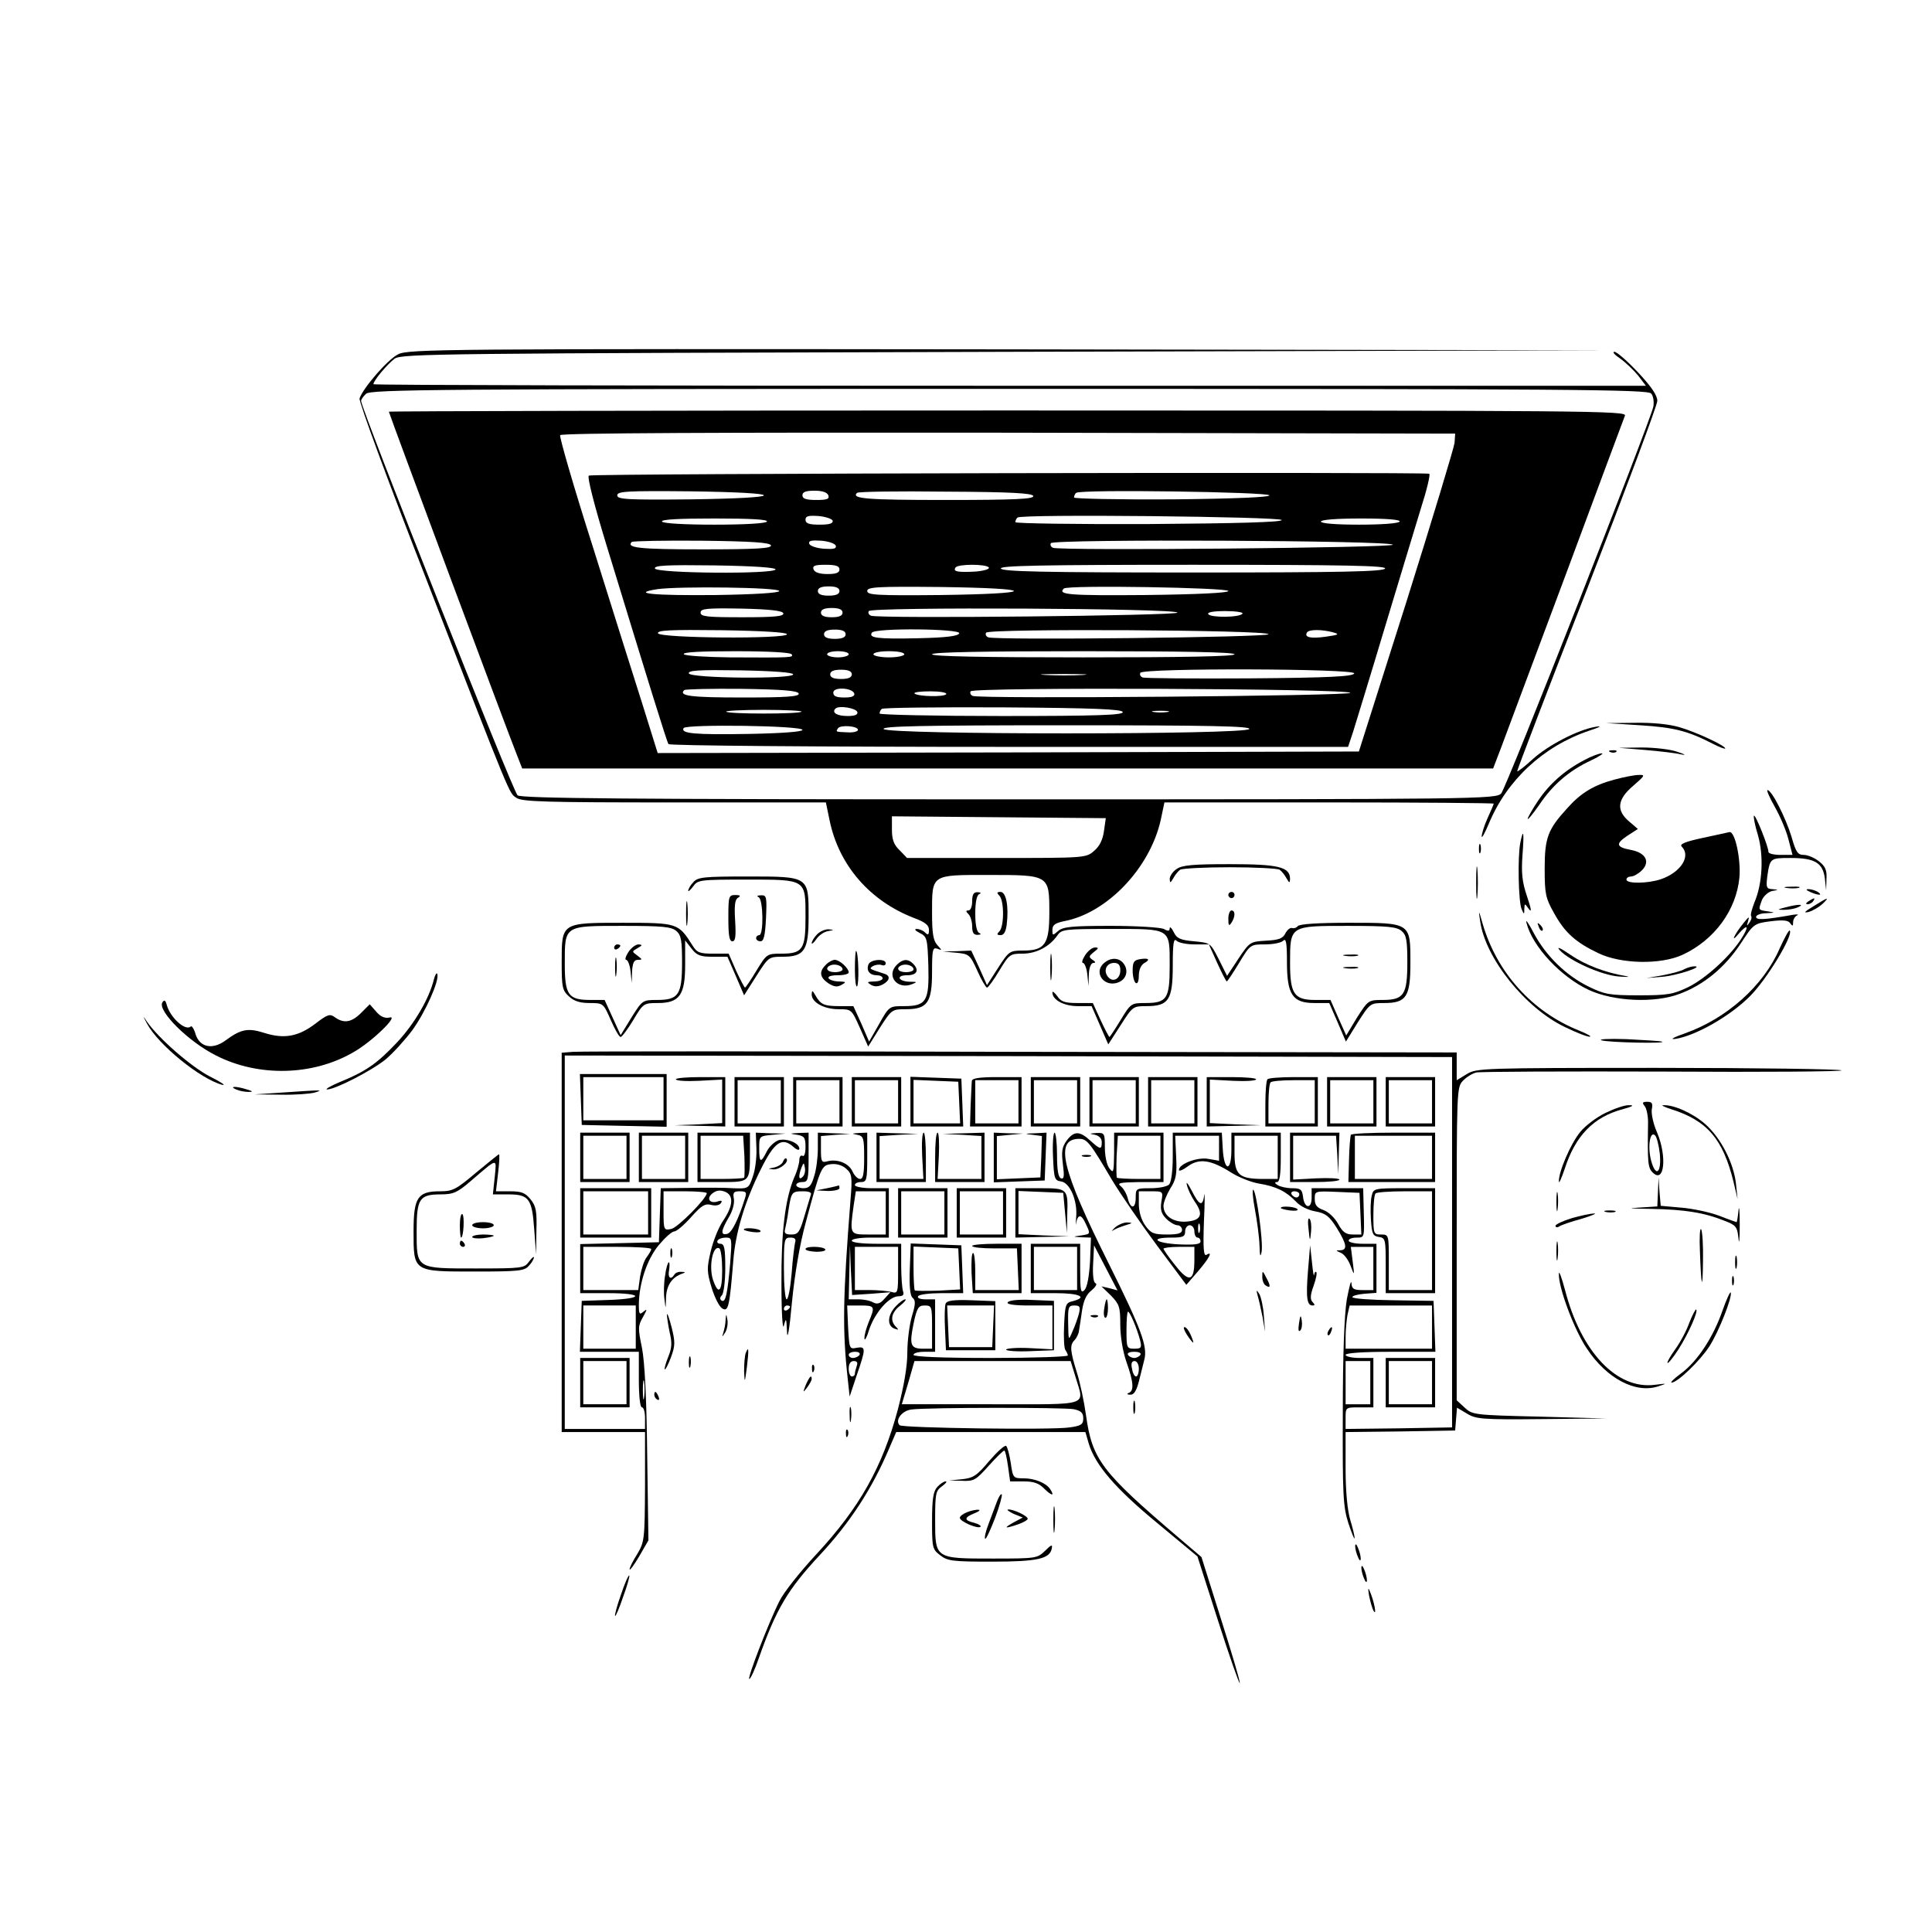 <?xml version="1.0" standalone="no"?>
<!DOCTYPE svg PUBLIC "-//W3C//DTD SVG 20010904//EN"
 "http://www.w3.org/TR/2001/REC-SVG-20010904/DTD/svg10.dtd">
<svg version="1.0" xmlns="http://www.w3.org/2000/svg"
 width="626pt" height="626pt" viewBox="0 0 626 626"
 preserveAspectRatio="xMidYMid meet">

<g transform="translate(0,626) scale(0.1,-0.1)"
fill="#000000" stroke="none">
<path d="M1290 5112 c-33 -16 -113 -108 -125 -143 -3 -9 92 -268 214 -580 282
-728 270 -697 294 -714 18 -13 96 -15 512 -15 l491 0 12 -58 c30 -146 131
-262 275 -317 35 -13 47 -23 47 -38 0 -16 -3 -18 -12 -9 -7 7 -19 12 -27 12
-10 0 -6 -5 9 -13 24 -12 25 -18 28 -106 3 -115 -6 -131 -79 -131 -47 0 -48 0
-80 -57 l-33 -58 -25 58 -26 57 -45 0 c-50 0 -61 5 -78 35 -10 17 -11 17 -12
3 0 -26 40 -48 87 -48 42 0 42 0 69 -60 l27 -61 38 61 c38 59 39 60 84 60 70
0 85 21 85 121 0 72 2 80 17 75 16 -6 16 -6 0 12 -13 14 -17 38 -17 103 0 127
-4 124 183 124 197 0 197 0 197 -122 0 -102 -14 -123 -85 -123 -44 0 -46 -2
-81 -56 l-36 -56 -25 56 -26 56 -46 -2 -46 -1 43 -4 c42 -4 45 -6 69 -59 13
-30 28 -54 31 -54 4 0 22 25 40 55 32 53 35 55 75 55 45 0 88 23 113 59 14 20
23 21 174 21 196 0 190 4 190 -120 0 -106 -9 -120 -79 -120 -46 0 -47 -1 -80
-55 -18 -30 -35 -55 -36 -55 -2 0 -15 25 -29 55 l-25 55 -50 0 c-40 0 -53 4
-65 22 -9 12 -16 18 -16 12 0 -24 38 -44 82 -44 l45 0 27 -62 27 -62 40 62
c39 61 40 62 84 62 72 0 85 20 85 132 0 72 3 89 12 80 7 -7 33 -12 59 -12 l46
0 27 -60 c15 -33 29 -60 31 -60 2 0 20 27 40 60 36 60 37 60 84 60 26 0 52 5
59 12 9 9 12 -6 12 -69 0 -106 18 -133 89 -133 l48 0 27 -62 27 -63 39 63 c39
61 40 62 85 62 72 0 85 20 85 130 0 131 2 130 -199 130 -101 0 -162 -4 -166
-11 -4 -5 -12 -8 -18 -6 -7 2 -16 -6 -22 -17 -8 -17 -22 -22 -63 -24 -51 -3
-53 -4 -89 -58 l-37 -56 -27 54 c-27 53 -27 53 -80 58 -44 4 -56 9 -66 30 -7
14 -13 19 -13 12 0 -9 -5 -10 -19 -2 -11 5 -86 10 -172 10 -128 0 -155 -3
-171 -17 -17 -15 -18 -15 -18 4 0 16 9 22 37 28 140 26 279 172 314 328 l12
57 534 0 c293 0 533 -2 533 -4 0 -2 -9 -23 -20 -47 -11 -24 -19 -51 -19 -59 0
-8 10 10 23 41 59 142 177 251 324 301 37 12 45 17 22 13 -56 -9 -155 -60
-205 -106 -25 -23 -47 -40 -49 -38 -1 2 100 267 226 589 125 322 228 597 228
611 0 18 -19 46 -63 93 -34 36 -68 66 -76 66 -8 0 1 -10 19 -22 18 -13 44 -38
58 -55 l25 -33 -2062 0 c-1133 0 -2061 2 -2061 5 0 12 46 66 69 83 24 16 147
17 1981 22 l1955 5 -1945 3 c-1835 2 -1947 1 -1980 -16z m4060 -127 c7 -8 10
-27 7 -43 -11 -50 -476 -1235 -493 -1253 -17 -18 -70 -19 -1594 -19 -1245 0
-1580 3 -1593 13 -14 10 -507 1253 -507 1278 0 4 7 15 16 23 14 14 217 16
2083 16 1828 0 2070 -2 2081 -15z m-1773 -1418 c-4 -28 -14 -49 -32 -64 -26
-23 -30 -23 -316 -23 l-290 0 -24 25 c-19 18 -25 35 -25 67 l0 43 346 -3 347
-3 -6 -42z m965 -324 c15 -13 18 -31 18 -101 0 -105 -11 -122 -80 -122 -46 0
-47 -1 -83 -57 l-35 -58 -26 58 -25 57 -50 0 c-68 0 -81 20 -81 120 0 121 -1
120 187 120 132 0 159 -3 175 -17z"/>
<path d="M1260 4926 c0 -5 389 -1049 416 -1115 l16 -41 1573 0 1573 0 26 68
c14 37 108 290 210 562 101 272 187 503 191 513 7 16 -92 17 -1999 17 -1103 0
-2006 -2 -2006 -4z m3453 -101 c-2 -16 -72 -248 -156 -515 l-154 -485 -1136
-3 -1136 -2 -49 157 c-28 87 -100 317 -161 511 -62 194 -109 357 -106 362 4 7
522 9 1453 8 l1447 -3 -2 -30z"/>
<path d="M1908 4719 c-6 -4 17 -94 57 -225 134 -438 195 -636 201 -645 3 -5
467 -9 1104 -9 l1098 0 16 48 c8 26 54 175 101 332 47 157 101 333 119 393 19
59 31 109 27 112 -11 6 -2712 1 -2723 -6z m567 -64 c0 -6 -88 -11 -237 -13
-209 -2 -238 0 -238 13 0 13 29 15 238 13 149 -2 237 -7 237 -13z m209 0 c4
-12 -4 -15 -39 -15 -33 0 -45 4 -45 15 0 11 11 15 39 15 25 0 41 -5 45 -15z
m664 -2 c3 -10 -58 -13 -282 -13 -258 0 -309 4 -289 23 3 4 132 6 286 4 214
-1 281 -5 285 -14z m765 2 c1 -6 -110 -11 -315 -13 -175 -1 -318 2 -318 6 0 5
3 12 7 15 11 12 623 3 626 -8z m-1415 -82 c2 -9 -10 -13 -42 -13 -35 0 -46 4
-46 16 0 12 9 14 42 12 23 -2 43 -9 46 -15z m1455 2 c1 -7 -148 -11 -430 -13
-238 -1 -433 2 -433 6 0 5 3 12 7 15 11 12 853 3 856 -8z m-1668 -5 c-4 -6
-72 -10 -170 -10 -98 0 -166 4 -170 10 -4 7 55 10 170 10 115 0 174 -3 170
-10z m2050 0 c-4 -6 -58 -10 -131 -10 -76 0 -124 4 -124 10 0 6 50 10 131 10
84 0 128 -4 124 -10z m-2037 -77 c3 -10 -46 -13 -222 -13 -205 0 -248 5 -229
24 4 3 106 5 227 4 165 -2 220 -6 224 -15z m210 -1 c3 -10 -7 -12 -39 -10 -24
2 -44 9 -47 16 -3 10 7 12 39 10 24 -2 44 -9 47 -16z m1805 3 c2 -10 -1075
-20 -1101 -10 -7 3 -10 9 -7 15 9 14 1104 9 1108 -5z m-2000 -80 c-4 -16 -385
-13 -391 3 -3 10 38 12 195 10 126 -2 197 -7 196 -13z m207 0 c0 -11 -11 -15
-39 -15 -25 0 -41 5 -45 15 -4 12 4 15 39 15 33 0 45 -4 45 -15z m484 6 c3 -5
-17 -11 -44 -13 -57 -3 -73 0 -64 13 7 12 101 12 108 0z m1284 -3 c-4 -10
-137 -13 -623 -13 -486 0 -619 3 -622 13 -4 9 125 12 622 12 497 0 626 -3 623
-12z m-1963 -73 c0 -6 -77 -11 -205 -13 -202 -2 -280 5 -190 19 71 10 395 6
395 -6z m195 0 c0 -10 -11 -15 -35 -15 -24 0 -35 5 -35 15 0 10 11 15 35 15
24 0 35 -5 35 -15z m565 0 c0 -6 -88 -11 -237 -13 -209 -2 -238 0 -238 13 0
13 29 15 238 13 149 -2 237 -7 237 -13z m695 0 c0 -6 -98 -11 -270 -13 -246
-2 -284 1 -263 21 11 12 533 3 533 -8z m-1442 -72 c3 -10 -28 -13 -132 -13
-115 0 -136 2 -136 15 0 13 19 15 132 13 94 -2 133 -7 136 -15z m192 2 c0 -10
-11 -15 -35 -15 -24 0 -35 5 -35 15 0 10 11 15 35 15 24 0 35 -5 35 -15z
m1085 0 c0 -10 -967 -20 -993 -10 -7 3 -10 9 -7 15 9 14 1000 9 1000 -5z m211
-3 c-7 -13 -103 -14 -111 -2 -4 6 15 10 55 10 34 0 59 -4 56 -8z m-1476 -67
c0 -16 -412 -13 -418 3 -3 10 40 12 207 10 132 -2 211 -7 211 -13z m190 0 c0
-10 -11 -15 -35 -15 -24 0 -35 5 -35 15 0 10 11 15 35 15 24 0 35 -5 35 -15z
m368 3 c-3 -9 -41 -14 -133 -16 -133 -3 -161 1 -150 18 10 16 288 13 283 -2z
m1002 -3 c0 -10 -882 -20 -908 -10 -7 3 -10 9 -7 15 9 14 915 9 915 -5z m210
6 c21 -6 18 -8 -24 -14 -50 -7 -71 -2 -61 14 7 10 48 10 85 0z m-1755 -71 c7
-11 1 -11 -200 -10 -77 1 -144 5 -149 10 -7 7 55 10 166 10 107 0 179 -4 183
-10z m185 0 c0 -5 -16 -10 -35 -10 -19 0 -35 5 -35 10 0 6 16 10 35 10 19 0
35 -4 35 -10z m180 0 c0 -5 -22 -10 -50 -10 -27 0 -50 5 -50 10 0 6 23 10 50
10 28 0 50 -4 50 -10z m1070 0 c0 -7 -170 -10 -490 -10 -320 0 -490 3 -490 10
0 7 170 10 490 10 320 0 490 -3 490 -10z m-1430 -65 c0 -16 -332 -13 -338 3
-3 10 32 12 167 10 106 -2 171 -7 171 -13z m190 0 c0 -10 -11 -15 -35 -15 -24
0 -35 5 -35 15 0 10 11 15 35 15 24 0 35 -5 35 -15z m1628 3 c-4 -10 -82 -14
-339 -16 -184 -1 -340 0 -347 3 -7 3 -10 9 -7 15 10 16 698 14 693 -2z m-880
-5 c-32 -2 -86 -2 -120 0 -35 2 -9 3 57 3 66 0 94 -1 63 -3z m-920 -60 c3 -10
-38 -13 -182 -13 -168 0 -208 5 -189 24 4 3 88 5 187 4 133 -2 180 -6 184 -15z
m180 0 c2 -9 -8 -13 -32 -13 -26 0 -36 4 -36 16 0 19 61 16 68 -3z m1607 2 c0
-10 -1197 -20 -1223 -10 -7 3 -10 9 -7 15 9 14 1230 9 1230 -5z m-1309 -4 c-6
-10 -92 -8 -103 2 -3 4 19 7 51 7 31 0 55 -4 52 -9z m-288 -58 c2 -9 -8 -13
-32 -13 -34 0 -52 11 -39 24 11 11 66 2 71 -11z m860 0 c3 -10 -80 -13 -392
-13 -218 0 -396 4 -396 8 0 5 3 12 7 15 4 4 180 6 391 5 298 -2 386 -6 390
-15z m-1041 1 c-8 -8 -236 -8 -244 0 -4 3 51 6 122 6 71 0 126 -3 122 -6z
m1186 -1 c-13 -2 -33 -2 -45 0 -13 2 -3 4 22 4 25 0 35 -2 23 -4z m-1183 -58
c0 -6 -66 -11 -172 -13 -178 -3 -223 1 -213 19 9 13 385 8 385 -6z m180 0 c0
-5 -15 -9 -32 -8 -42 2 -40 1 -33 13 7 12 65 8 65 -5z m1268 3 c-7 -19 -1179
-19 -1185 0 -4 9 119 12 592 12 473 0 596 -3 593 -12z"/>
<path d="M4358 3163 c12 -2 30 -2 40 0 9 3 -1 5 -23 4 -22 0 -30 -2 -17 -4z"/>
<path d="M4358 3123 c12 -2 30 -2 40 0 9 3 -1 5 -23 4 -22 0 -30 -2 -17 -4z"/>
<path d="M5315 3910 c109 -7 153 -18 233 -59 23 -12 42 -19 42 -16 0 9 -94 53
-149 69 -35 10 -87 15 -145 14 l-91 -1 110 -7z"/>
<path d="M5330 3830 c47 -4 99 -10 115 -14 20 -4 17 -1 -10 8 -22 8 -74 14
-115 14 l-75 -1 85 -7z"/>
<path d="M5218 3823 c7 -3 16 -2 19 1 4 3 -2 6 -13 5 -11 0 -14 -3 -6 -6z"/>
<path d="M5135 3798 c-64 -33 -114 -77 -151 -132 -19 -28 -34 -55 -34 -59 0
-5 17 16 38 46 43 64 96 110 167 143 28 13 43 24 35 23 -8 0 -33 -9 -55 -21z"/>
<path d="M5231 3734 c-67 -18 -109 -43 -154 -94 -62 -68 -72 -95 -72 -195 0
-81 3 -95 30 -143 35 -64 71 -96 145 -131 74 -35 201 -37 271 -5 104 48 175
145 185 251 5 59 -14 149 -32 147 -5 -1 -44 -10 -87 -19 -56 -12 -76 -20 -68
-28 31 -31 -3 -84 -68 -106 -42 -14 -111 -15 -111 -1 0 6 7 10 15 10 8 0 24 9
35 20 28 28 12 57 -35 66 -49 9 -51 20 -12 46 l34 22 -28 24 c-43 36 -39 72
13 116 38 33 40 36 17 35 -13 0 -48 -7 -78 -15z"/>
<path d="M5751 3645 c17 -30 37 -77 44 -105 l13 -50 -39 0 c-21 0 -39 4 -39
10 0 17 -42 122 -47 117 -2 -3 3 -31 13 -63 19 -66 15 -156 -11 -217 -8 -21
-14 -41 -11 -45 3 -5 0 -14 -6 -22 -8 -12 -9 -11 -4 5 5 17 3 16 -14 -5 -31
-38 -45 -70 -16 -35 31 35 34 23 6 -20 -37 -56 -113 -125 -169 -153 -50 -24
-67 -27 -161 -27 -95 0 -111 3 -162 28 -74 36 -139 100 -178 173 -17 33 -28
48 -24 34 19 -77 112 -176 203 -218 81 -37 213 -43 294 -12 78 29 147 86 198
164 41 63 43 64 97 71 41 5 57 3 63 -7 7 -10 9 -9 9 4 0 9 6 19 13 22 6 3 1 4
-13 2 -90 -16 -120 -18 -120 -7 0 6 15 12 33 12 30 2 30 2 5 6 -32 5 -31 3
-19 37 6 13 20 26 33 29 22 4 22 4 1 6 -19 1 -21 5 -17 39 9 62 9 62 76 62 79
0 105 -16 111 -68 l4 -37 1 37 c2 29 -4 41 -24 57 -15 12 -37 21 -50 21 -19 0
-25 9 -39 58 -18 60 -64 152 -78 152 -4 0 7 -25 24 -55z"/>
<path d="M4926 3529 c-9 -45 -6 -190 4 -214 8 -19 9 -19 9 -1 1 20 1 20 15 0
10 -12 7 2 -6 41 -16 47 -19 76 -15 133 6 77 3 91 -7 41z"/>
<path d="M4792 3510 c0 -14 2 -19 5 -12 2 6 2 18 0 25 -3 6 -5 1 -5 -13z"/>
<path d="M4783 3400 c0 -47 2 -66 4 -42 2 23 2 61 0 85 -2 23 -4 4 -4 -43z"/>
<path d="M3812 3444 c-12 -8 -22 -23 -22 -32 1 -14 2 -14 12 3 6 11 16 23 22
27 6 4 79 8 161 8 83 0 155 -4 161 -8 6 -4 16 -16 22 -27 10 -17 11 -17 12 -3
0 39 -37 48 -195 48 -120 0 -155 -3 -173 -16z"/>
<path d="M2247 3402 c-10 -10 -17 -23 -17 -28 0 -4 7 2 16 14 15 21 21 22 173
22 195 0 191 2 191 -123 0 -103 -9 -117 -79 -117 -46 0 -47 -1 -80 -55 -18
-30 -35 -55 -37 -55 -2 0 -15 25 -29 55 l-24 55 -50 0 c-44 0 -53 3 -68 28
-45 71 -48 72 -224 72 -201 0 -199 1 -199 -128 0 -80 2 -91 23 -110 17 -16 36
-22 68 -22 44 0 44 -1 68 -55 13 -30 27 -55 32 -55 4 0 23 25 41 55 32 54 34
55 79 55 71 0 89 26 89 124 l0 79 21 -27 c17 -22 29 -26 68 -26 l48 0 27 -62
27 -63 40 63 c39 61 40 62 84 62 72 0 85 20 85 130 0 131 2 130 -198 130 -141
0 -161 -2 -175 -18z m-55 -159 c15 -13 18 -31 18 -101 0 -105 -11 -122 -81
-122 -47 0 -48 -1 -83 -57 l-35 -57 -26 57 -26 57 -46 0 c-72 0 -83 16 -83
118 0 124 -3 122 188 122 131 0 158 -3 174 -17z"/>
<path d="M1990 3189 c0 -5 5 -7 10 -4 6 3 10 8 10 11 0 2 -4 4 -10 4 -5 0 -10
-5 -10 -11z"/>
<path d="M2036 3175 c-9 -14 -12 -25 -7 -25 5 0 12 -17 14 -37 l4 -38 1 38 c2
27 6 37 19 37 15 0 15 1 -2 14 -18 13 -18 13 1 24 16 9 16 11 3 12 -9 0 -24
-11 -33 -25z"/>
<path d="M1993 3125 c0 -27 2 -38 4 -22 2 15 2 37 0 50 -2 12 -4 0 -4 -28z"/>
<path d="M5788 3383 c12 -2 30 -2 40 0 9 3 -1 5 -23 4 -22 0 -30 -2 -17 -4z"/>
<path d="M5865 3370 c27 -12 43 -12 25 0 -8 5 -22 9 -30 9 -10 0 -8 -3 5 -9z"/>
<path d="M3150 3340 c0 -17 -5 -30 -12 -30 -9 0 -9 -3 0 -12 7 -7 12 -25 12
-40 0 -20 5 -28 18 -27 10 0 12 3 5 6 -8 3 -13 26 -13 63 0 37 5 60 13 63 7 3
5 6 -5 6 -13 1 -18 -7 -18 -29z"/>
<path d="M3238 3358 c16 -16 16 -100 0 -116 -9 -9 -8 -12 4 -12 11 0 17 11 20
35 7 58 -2 105 -20 105 -12 0 -13 -3 -4 -12z"/>
<path d="M3980 3360 c0 -5 5 -10 10 -10 6 0 10 5 10 10 0 6 -4 10 -10 10 -5 0
-10 -4 -10 -10z"/>
<path d="M2223 3300 c0 -36 2 -50 4 -32 2 17 2 47 0 65 -2 17 -4 3 -4 -33z"/>
<path d="M2360 3285 c0 -55 3 -75 13 -75 10 0 12 16 9 66 -3 49 -1 69 9 75 10
6 8 9 -8 9 -22 0 -23 -4 -23 -75z"/>
<path d="M2458 3353 c15 -6 17 -123 2 -123 -5 0 -10 -4 -10 -10 0 -5 6 -10 14
-10 11 0 15 18 18 75 3 70 2 75 -17 74 -11 0 -14 -3 -7 -6z"/>
<path d="M5860 3340 c-9 -6 -10 -10 -3 -10 6 0 15 5 18 10 8 12 4 12 -15 0z"/>
<path d="M5875 3323 c-28 -17 -33 -22 -15 -18 14 4 34 16 45 26 25 24 19 23
-30 -8z"/>
<path d="M5785 3320 c-27 -7 -28 -8 -5 -8 14 0 34 3 45 8 25 11 2 11 -40 0z"/>
<path d="M3980 3283 c0 -22 2 -25 10 -13 13 20 13 40 0 40 -5 0 -10 -12 -10
-27z"/>
<path d="M4796 3275 c17 -121 147 -282 275 -343 37 -18 73 -32 80 -31 8 0 -8
9 -35 20 -152 61 -266 188 -312 346 -13 46 -14 46 -8 8z"/>
<path d="M4986 3257 c3 -10 9 -15 12 -12 3 3 0 11 -7 18 -10 9 -11 8 -5 -6z"/>
<path d="M2647 3232 c-10 -10 -17 -23 -17 -28 0 -4 7 1 15 13 8 12 25 24 38
26 21 4 21 4 1 6 -11 0 -28 -7 -37 -17z"/>
<path d="M5766 3186 c-52 -120 -171 -226 -306 -274 -40 -14 -51 -21 -30 -18
66 11 176 74 239 137 55 54 143 200 130 214 -3 2 -17 -24 -33 -59z"/>
<path d="M5054 3181 c31 -34 136 -81 191 -85 28 -2 39 -2 25 1 -67 11 -133 36
-181 69 -34 23 -47 29 -35 15z"/>
<path d="M3403 3125 c0 -38 2 -53 4 -32 2 20 2 52 0 70 -2 17 -4 1 -4 -38z"/>
<path d="M3516 3165 c-9 -14 -12 -25 -7 -25 5 0 12 -17 14 -37 l4 -38 1 38 c1
22 7 37 15 37 8 0 7 4 -3 10 -13 9 -12 12 4 25 16 12 17 15 4 15 -9 0 -23 -11
-32 -25z"/>
<path d="M2770 3120 c0 -35 3 -60 7 -56 7 7 5 108 -3 115 -2 2 -4 -24 -4 -59z"/>
<path d="M3579 3141 c-41 -33 3 -87 51 -61 20 11 26 36 12 56 -14 21 -41 23
-63 5z m51 -25 c0 -28 -24 -41 -40 -21 -16 20 -5 45 20 45 14 0 20 -7 20 -24z"/>
<path d="M3693 3152 c-19 -3 -23 -10 -23 -37 0 -19 5 -37 10 -40 6 -4 10 6 10
24 0 18 7 34 17 40 22 12 15 18 -14 13z"/>
<path d="M2676 3134 c-23 -22 -20 -41 8 -60 19 -12 29 -13 43 -5 16 9 15 10
-9 11 -15 0 -30 5 -33 10 -4 6 8 10 29 10 20 0 36 4 36 9 0 14 -30 41 -45 41
-7 0 -21 -7 -29 -16z m54 -15 c0 -5 -11 -9 -25 -9 -26 0 -34 15 -12 23 16 5
37 -3 37 -14z"/>
<path d="M2814 3135 c-8 -20 4 -35 27 -35 10 0 19 -4 19 -10 0 -5 -12 -10 -27
-10 -24 -1 -25 -2 -11 -11 12 -7 24 -6 38 1 24 13 26 29 5 35 -50 16 -50 16
-36 25 8 4 20 6 28 3 7 -3 13 0 13 6 0 16 -50 13 -56 -4z"/>
<path d="M2906 3134 c-36 -35 1 -82 49 -63 18 7 17 8 -7 8 -38 1 -46 21 -9 21
32 0 41 16 19 38 -16 16 -33 15 -52 -4z m54 -15 c0 -5 -11 -9 -25 -9 -26 0
-34 15 -12 23 16 5 37 -3 37 -14z"/>
<path d="M5458 3120 c-9 -6 -40 -14 -70 -20 l-53 -9 50 4 c46 3 139 34 105 34
-8 0 -22 -4 -32 -9z"/>
<path d="M1406 3087 c-15 -62 -63 -144 -119 -204 -65 -69 -102 -95 -186 -129
-31 -13 -49 -24 -41 -24 26 0 143 60 189 97 24 20 63 63 87 95 42 58 88 160
81 182 -2 6 -7 -2 -11 -17z"/>
<path d="M526 3012 c-16 -27 84 -127 174 -172 137 -70 313 -66 444 10 61 34
151 122 118 113 -15 -3 -28 2 -43 19 l-21 24 -28 -28 c-31 -31 -56 -35 -85
-14 -16 12 -24 9 -62 -20 -56 -43 -102 -51 -166 -31 -53 17 -76 13 -126 -24
-42 -31 -83 -23 -97 19 -5 18 -13 30 -16 26 -17 -16 -67 29 -78 71 -4 15 -8
16 -14 7z"/>
<path d="M477 2942 c37 -68 172 -178 243 -197 14 -3 -4 9 -40 27 -60 31 -166
123 -204 178 -14 21 -14 20 1 -8z"/>
<path d="M5190 2889 c24 -7 215 -11 195 -4 -5 2 -57 5 -115 8 -58 2 -94 0 -80
-4z"/>
<path d="M1858 2852 l-38 -3 0 -615 0 -614 135 0 135 0 0 -177 c-1 -171 -2
-179 -25 -218 -14 -22 -25 -44 -25 -50 0 -5 14 13 31 42 l30 52 -4 278 c-2
183 -8 301 -17 346 -13 63 -13 71 3 99 14 25 15 29 2 18 -13 -11 -15 -8 -15
21 0 69 26 148 64 194 21 25 43 45 51 45 7 0 32 21 54 46 34 38 45 45 65 40
15 -4 28 -1 32 6 5 7 2 9 -8 6 -26 -10 -41 7 -21 24 13 11 25 13 41 7 30 -11
28 -45 -4 -93 -15 -21 -33 -66 -41 -100 -13 -55 -13 -66 3 -119 10 -32 25 -62
35 -67 19 -11 23 7 35 155 7 92 38 194 90 298 44 88 68 104 106 70 10 -9 18
-11 18 -5 0 18 -39 34 -66 28 -13 -4 -31 -20 -39 -36 -20 -40 -25 -38 -25 9 0
40 0 40 43 44 l42 4 -48 1 -48 2 2 -52 c1 -29 -4 -70 -12 -91 -13 -38 -14 -39
-64 -37 -27 2 -91 2 -142 1 l-92 -1 -3 -87 -3 -88 -127 -3 -128 -3 0 -79 0
-80 90 0 c116 0 118 -18 3 -22 l-88 -3 -3 -82 -3 -83 96 0 95 0 0 -90 c0 -53
4 -90 10 -90 6 0 10 -16 10 -35 l0 -35 -130 0 -130 0 0 605 0 605 1438 -2
1437 -3 0 -600 0 -600 -172 -3 -173 -2 0 35 c0 35 0 35 45 35 l45 0 0 80 0 80
-45 0 c-25 0 -45 5 -45 10 0 6 55 10 145 10 l146 0 -3 83 -3 82 -130 2 c-71 1
-131 5 -133 10 -1 4 16 9 38 11 l40 3 0 80 0 79 -45 0 c-25 0 -45 5 -45 10 0
6 11 10 26 10 25 0 25 0 23 80 l-2 80 -83 0 -84 0 0 -31 c0 -38 -24 -35 -28 4
-3 23 -8 27 -35 27 -18 0 -39 5 -47 10 -10 6 -11 10 -2 10 8 0 12 23 12 80 l0
80 -80 0 -80 0 0 -56 c0 -73 -24 -70 -28 4 l-3 52 -80 0 -79 0 0 -78 c0 -47
-5 -83 -12 -90 -7 -7 -34 -12 -60 -12 -47 0 -48 -1 -48 -30 0 -38 -17 -39 -26
-2 -4 15 -14 32 -23 39 -13 10 -1 12 62 13 l77 0 0 80 0 80 -80 0 -80 0 0 -67
c-1 -62 -2 -66 -15 -49 -9 11 -15 41 -15 68 0 46 -1 48 -27 47 -24 -2 -25 -2
-5 -6 14 -3 22 -12 22 -24 0 -25 -5 -24 -38 6 -34 31 -52 31 -76 -1 -15 -21
-17 -36 -12 -76 5 -39 4 -49 -6 -46 -9 3 -13 27 -13 76 0 40 -4 72 -8 72 -4 0
-7 -35 -5 -77 3 -72 5 -78 26 -81 29 -4 54 -63 49 -116 -2 -23 -2 -31 0 -18 6
29 17 28 31 -3 16 -34 16 -33 -15 -38 -28 -4 -28 -4 2 -6 l30 -1 -3 -77 c-3
-49 -9 -83 -18 -93 -12 -12 -14 -3 -14 68 l0 82 -80 0 -80 0 0 -80 0 -80 80 0
c78 0 106 -13 56 -26 -23 -5 -25 -11 -28 -77 -2 -40 0 -76 4 -81 4 -6 8 -14 8
-18 0 -4 -112 -8 -250 -8 -160 0 -250 4 -250 10 0 6 16 10 35 10 l35 0 0 85 0
85 -31 0 c-17 0 -28 4 -24 10 3 6 38 10 76 10 l70 0 -3 78 -3 77 -82 3 -82 3
-3 -83 c-2 -57 1 -86 9 -93 10 -8 10 -20 -2 -59 -8 -27 -15 -80 -15 -118 0
-46 -11 -109 -31 -186 -50 -186 -124 -317 -262 -466 -54 -58 -108 -126 -121
-153 -35 -69 -106 -253 -98 -253 4 0 18 30 31 68 57 161 94 222 197 333 98
105 170 215 226 348 l22 51 306 0 307 0 11 -38 c21 -69 87 -146 222 -257 l130
-108 67 -209 c37 -116 69 -206 70 -201 2 4 -26 98 -61 208 l-63 200 -74 63
c-250 213 -280 253 -300 396 -6 43 -19 106 -30 140 -22 71 -23 88 -7 104 6 6
13 20 14 29 2 10 6 40 10 66 5 33 14 53 31 66 13 11 19 21 13 23 -7 2 -10 27
-8 63 l3 60 38 -73 38 -73 -26 7 -26 6 31 -30 c27 -28 30 -37 30 -94 0 -38 8
-87 20 -121 23 -65 25 -93 8 -100 -8 -3 -6 -6 4 -6 12 -1 20 12 28 42 6 23 14
55 18 72 11 43 -11 101 -115 310 -154 308 -177 405 -96 405 25 0 35 -12 106
-133 29 -48 95 -144 147 -214 l94 -126 38 44 c37 43 49 67 27 53 -9 -5 -11 23
-8 107 3 63 3 102 1 87 -5 -39 -16 -35 -41 15 -12 23 -19 31 -15 17 3 -14 15
-38 25 -53 29 -41 22 -61 -25 -65 -43 -4 -76 18 -76 51 0 11 10 36 22 56 19
29 22 47 19 103 l-3 68 71 0 71 0 0 -40 0 -41 -34 6 c-35 7 -96 -16 -96 -36 0
-5 13 0 29 12 37 27 75 21 140 -20 25 -16 66 -32 91 -36 55 -9 87 -25 119 -58
13 -15 40 -28 63 -32 33 -6 45 -15 69 -53 33 -53 36 -72 12 -73 -16 0 -15 -1
1 -8 11 -4 25 -23 32 -42 13 -34 13 -34 7 14 l-6 47 37 0 36 0 0 -70 0 -70
-35 0 c-29 0 -35 4 -36 23 -1 12 -7 -12 -15 -53 -8 -50 -13 -174 -13 -370 -1
-263 1 -302 18 -355 11 -33 20 -55 20 -49 1 6 -6 33 -14 60 -9 31 -15 91 -15
166 l0 118 178 2 177 3 3 37 3 37 32 -19 c29 -18 49 -20 242 -18 l210 2 -217
6 c-212 5 -217 6 -242 29 l-26 24 0 507 c0 495 0 507 20 528 11 12 31 24 43
27 12 3 286 4 609 3 322 -2 581 0 575 4 -7 4 -275 8 -597 8 -566 0 -586 -1
-617 -20 l-33 -20 0 45 0 45 -1412 2 c-777 2 -1430 2 -1450 0z m1902 -342 l0
-70 -68 0 c-38 0 -71 2 -73 4 -2 2 -2 34 -1 70 l4 66 69 0 69 0 0 -70z m380 0
l0 -70 -52 0 c-74 1 -88 14 -88 84 l0 56 70 0 70 0 0 -70z m-1850 -116 c0 -17
-94 -112 -115 -116 -24 -5 -25 -4 -25 58 l0 64 70 0 c39 0 70 -3 70 -6z m124
-16 c-21 -68 -43 -113 -58 -116 -22 -5 -20 10 5 53 13 21 19 46 17 60 -4 21
-1 25 19 25 21 0 23 -3 17 -22z m1349 -12 c-4 -26 0 -39 16 -55 11 -11 28 -21
36 -21 8 0 15 -7 15 -15 0 -11 -12 -15 -49 -15 -43 0 -52 4 -70 29 -13 18 -21
45 -21 70 l0 41 39 0 c40 0 40 0 34 -34z m447 24 c0 -5 -4 -10 -9 -10 -6 0
-13 5 -16 10 -3 6 1 10 9 10 9 0 16 -4 16 -10z m198 -62 l3 -68 -28 0 c-22 0
-33 8 -47 34 -11 20 -31 39 -47 45 -22 8 -29 16 -29 36 0 26 0 26 73 23 l72
-3 3 -67z m-521 -60 c-3 -7 -5 -2 -5 12 0 14 2 19 5 13 2 -7 2 -19 0 -25z
m-17 2 c0 -11 5 -20 10 -20 6 0 10 -6 10 -12 0 -10 -19 -12 -70 -10 -77 4 -97
22 -25 22 38 0 45 3 45 20 0 11 7 20 15 20 8 0 15 -9 15 -20z m-1504 -102 c-9
-102 -15 -130 -28 -122 -6 4 -6 10 1 17 6 6 11 46 11 89 0 64 -3 78 -16 78 -8
0 -12 5 -9 10 3 6 15 10 27 10 20 0 20 -3 14 -82z m-256 45 c0 -5 -7 -16 -15
-27 -8 -10 -17 -38 -21 -62 l-6 -44 -89 0 -89 0 0 70 0 70 110 0 c61 0 110 -3
110 -7z m230 -69 c0 -70 -12 -83 -30 -30 -14 44 0 113 21 101 5 -4 9 -35 9
-71z m768 4 l3 -66 -71 -4 c-40 -1 -74 -1 -76 1 -2 2 -4 35 -4 73 l0 69 73 -3
72 -3 3 -67z m382 2 l0 -70 -70 0 -70 0 0 70 0 70 70 0 70 0 0 -70z m380 27
c0 -69 -17 -74 -61 -18 -22 27 -39 52 -39 55 0 3 23 6 50 6 l50 0 0 -43z
m-1810 -217 l0 -70 -85 0 -85 0 0 70 0 70 85 0 85 0 0 -70z m960 0 l0 -70 -29
0 c-41 0 -45 12 -31 81 11 52 16 59 36 59 23 0 24 -3 24 -70z m476 44 c-4 -15
-13 -41 -21 -58 -13 -31 -13 -31 -14 27 -1 52 1 57 20 57 18 0 20 -4 15 -26z
m1144 -44 l0 -70 -140 0 -140 0 0 39 c0 21 3 53 6 70 l7 31 133 0 134 0 0 -70z
m-967 18 c8 -18 17 -45 21 -60 6 -25 4 -28 -19 -28 -24 0 -25 3 -25 60 0 33 2
60 5 60 3 0 11 -15 18 -32z m22 -108 c-3 -5 -12 -10 -20 -10 -8 0 -17 5 -20
10 -4 6 5 10 20 10 15 0 24 -4 20 -10z m-210 -72 c28 -96 54 -88 -274 -88
l-289 0 21 70 20 70 253 0 253 0 16 -52z m205 27 c0 -14 -4 -25 -9 -25 -5 0
-11 11 -13 25 -4 17 -1 25 8 25 8 0 14 -11 14 -25z m750 -45 l0 -70 -40 0 -40
0 0 70 0 70 40 0 40 0 0 -70z m-2353 -47 c-2 -16 -4 -5 -4 22 0 28 2 40 4 28
2 -13 2 -35 0 -50z m1392 -39 c24 -5 31 -12 31 -30 0 -19 -7 -24 -44 -29 -55
-9 -542 -2 -551 7 -16 16 7 47 38 51 54 7 493 7 526 1z"/>
<path d="M1882 2698 l3 -83 138 -3 137 -3 0 86 0 85 -140 0 -141 0 3 -82z
m268 2 l0 -70 -130 0 -130 0 0 70 0 70 130 0 130 0 0 -70z"/>
<path d="M2190 2763 c0 -5 34 -7 75 -5 l75 4 0 -71 0 -70 -77 -4 -78 -3 83 -2
82 -2 0 80 0 80 -80 0 c-44 0 -80 -3 -80 -7z"/>
<path d="M2380 2690 l0 -80 80 0 80 0 0 80 0 80 -80 0 -80 0 0 -80z m150 0 l0
-70 -70 0 -70 0 0 70 0 70 70 0 70 0 0 -70z"/>
<path d="M2570 2690 l0 -80 80 0 80 0 0 80 0 80 -80 0 -80 0 0 -80z m150 0 l0
-70 -70 0 -70 0 0 70 0 70 70 0 70 0 0 -70z"/>
<path d="M2760 2690 l0 -80 80 0 80 0 0 80 0 80 -80 0 -80 0 0 -80z m150 0 l0
-70 -70 0 -70 0 0 70 0 70 70 0 70 0 0 -70z"/>
<path d="M2950 2690 l0 -80 85 0 86 0 -3 78 -3 77 -82 3 -83 3 0 -81z m158 -2
l3 -68 -76 0 -75 0 0 70 0 71 73 -3 72 -3 3 -67z"/>
<path d="M3149 2758 c-1 -7 -2 -43 -4 -80 l-2 -68 84 0 83 0 0 80 0 80 -80 0
c-57 0 -80 -4 -81 -12z m151 -68 l0 -70 -70 0 -70 0 0 70 0 70 70 0 70 0 0
-70z"/>
<path d="M3340 2690 l0 -80 80 0 80 0 0 80 0 80 -80 0 -80 0 0 -80z m150 0 l0
-70 -70 0 -70 0 0 70 0 70 70 0 70 0 0 -70z"/>
<path d="M3530 2690 l0 -80 80 0 80 0 0 80 0 80 -80 0 -80 0 0 -80z m150 0 l0
-70 -70 0 -70 0 0 70 0 70 70 0 70 0 0 -70z"/>
<path d="M3720 2690 l0 -80 80 0 80 0 0 80 0 80 -80 0 -80 0 0 -80z m150 0 l0
-70 -70 0 -70 0 0 70 0 70 70 0 70 0 0 -70z"/>
<path d="M3910 2690 l0 -80 88 2 87 2 -82 3 -83 4 0 70 0 71 75 -4 c41 -2 75
0 75 5 0 4 -36 7 -80 7 l-80 0 0 -80z"/>
<path d="M4107 2763 c-4 -3 -7 -39 -7 -80 l0 -73 85 0 85 0 0 80 0 80 -78 0
c-43 0 -82 -3 -85 -7z m153 -73 l0 -70 -75 0 -75 0 0 63 c0 35 3 67 7 70 3 4
37 7 75 7 l68 0 0 -70z"/>
<path d="M4300 2690 l0 -80 80 0 80 0 0 80 0 80 -80 0 -80 0 0 -80z m150 0 l0
-70 -70 0 -70 0 0 70 0 70 70 0 70 0 0 -70z"/>
<path d="M4490 2690 l0 -80 80 0 80 0 0 80 0 80 -80 0 -80 0 0 -80z m150 0 l0
-70 -70 0 -70 0 0 70 0 70 70 0 70 0 0 -70z"/>
<path d="M765 2730 c11 -5 29 -8 40 -8 16 0 15 2 -5 8 -34 11 -60 11 -35 0z"/>
<path d="M915 2720 l-90 -6 85 -1 c47 -1 96 3 110 7 29 9 28 9 -105 0z"/>
<path d="M5329 2676 c6 -7 11 -31 11 -52 -2 -129 -1 -148 15 -163 38 -38 47
52 14 130 -12 27 -19 60 -17 74 4 20 1 25 -15 25 -15 0 -17 -3 -8 -14z m49
-154 c6 -63 -13 -78 -28 -23 -12 45 -4 99 13 82 5 -5 12 -32 15 -59z"/>
<path d="M5202 2654 c-29 -14 -66 -42 -82 -62 -31 -38 -70 -129 -69 -160 0 -9
8 9 19 41 34 106 93 168 188 193 32 9 39 13 21 13 -14 1 -48 -11 -77 -25z"/>
<path d="M5415 2666 c117 -37 168 -97 202 -236 l13 -55 -5 48 c-7 68 -49 150
-100 195 -40 35 -102 63 -136 61 -8 0 4 -6 26 -13z"/>
<path d="M1880 2510 l0 -80 80 0 80 0 0 80 0 80 -80 0 -80 0 0 -80z m150 0 l0
-70 -70 0 -70 0 0 70 0 70 70 0 70 0 0 -70z"/>
<path d="M2070 2510 l0 -80 80 0 80 0 0 80 0 80 -80 0 -80 0 0 -80z m150 0 l0
-70 -70 0 -70 0 0 70 0 70 70 0 70 0 0 -70z"/>
<path d="M2260 2510 l0 -80 79 0 c91 0 91 0 91 96 l0 64 -85 0 -85 0 0 -80z
m152 4 c1 -36 1 -68 -1 -70 -2 -2 -35 -4 -73 -4 l-68 0 0 70 0 70 69 0 69 0 4
-66z"/>
<path d="M2583 2583 c23 -4 27 -9 27 -39 0 -21 -4 -33 -10 -29 -5 3 -10 -3
-10 -13 0 -11 -7 -37 -17 -58 -29 -70 -42 -174 -41 -344 0 -97 4 -153 8 -135
7 27 8 25 10 -20 1 -31 8 6 16 95 9 92 25 187 45 260 48 179 51 185 83 188 17
2 36 -4 48 -15 18 -16 20 -26 14 -98 -25 -319 -27 -423 -9 -585 l6 -55 23 69
c30 87 30 94 0 89 -24 -5 -24 -3 -28 66 l-3 71 43 0 c47 0 48 -3 27 -53 -8
-20 -15 -44 -14 -54 0 -10 8 4 16 31 19 54 64 106 95 106 14 0 18 5 14 16 -3
9 -6 47 -6 85 l0 69 -80 0 c-47 0 -80 4 -80 10 0 6 27 10 60 10 l60 0 0 80 0
80 -55 0 c-30 0 -55 5 -55 10 0 6 9 10 20 10 18 0 20 7 20 80 l0 80 -27 -1
c-24 -2 -25 -2 -5 -6 20 -4 22 -10 22 -74 0 -51 -3 -69 -13 -69 -8 0 -19 11
-25 25 -12 26 -49 41 -82 32 -18 -5 -20 0 -20 38 l0 44 48 4 47 3 -52 2 -53 2
0 -51 c0 -29 -5 -69 -12 -90 -9 -31 -16 -39 -35 -39 -12 0 -23 5 -23 10 0 6 9
10 20 10 18 0 20 7 20 80 l0 80 -32 -1 c-31 -2 -31 -2 -5 -6z m18 -136 c-13
-13 -15 1 -4 30 7 17 8 17 11 -1 2 -10 -1 -23 -7 -29z m26 -59 c-2 -7 -12 -39
-21 -70 -15 -51 -20 -58 -42 -58 -19 0 -24 4 -20 18 2 9 8 37 11 62 9 58 11
60 47 60 20 0 29 -4 25 -12z m243 -58 l0 -70 -55 0 c-62 0 -62 -1 -49 94 l7
46 48 0 49 0 0 -70z m-294 -97 c-2 -10 -8 -55 -11 -100 -4 -46 -11 -83 -16
-83 -5 0 -9 45 -9 100 0 94 1 100 21 100 15 0 19 -5 15 -17z m247 -165 l62 5
-19 -21 c-14 -16 -23 -19 -37 -12 -10 6 -31 10 -48 10 l-31 0 2 88 2 87 3 -81
4 -80 62 4z m87 76 c0 -74 -1 -76 -22 -70 -13 3 -44 6 -70 6 l-48 0 0 70 0 70
70 0 70 0 0 -76z m-350 -118 c0 -3 -4 -8 -10 -11 -5 -3 -10 -1 -10 4 0 6 5 11
10 11 6 0 10 -2 10 -4z m225 -156 c-3 -5 -13 -10 -21 -10 -8 0 -14 5 -14 10 0
6 9 10 21 10 11 0 17 -4 14 -10z m-9 -36 c-3 -9 -6 -20 -6 -25 0 -5 -4 -9 -10
-9 -5 0 -10 11 -10 25 0 16 6 25 16 25 11 0 14 -5 10 -16z"/>
<path d="M2840 2510 l0 -80 80 0 80 0 0 80 c0 44 -3 80 -7 80 -5 0 -7 -34 -5
-75 l4 -75 -71 0 -71 0 0 70 0 69 63 4 62 3 -67 2 -68 2 0 -80z"/>
<path d="M3030 2510 l0 -80 80 0 80 0 0 80 0 80 -67 -2 -68 -2 63 -3 62 -4 0
-69 0 -70 -71 0 -71 0 4 75 c2 41 0 75 -4 75 -5 0 -8 -36 -8 -80z"/>
<path d="M3220 2510 l0 -81 83 3 82 3 3 78 3 77 -38 -2 c-34 -1 -35 -2 -7 -5
l30 -4 -2 -67 -3 -67 -70 -3 -71 -3 0 70 0 70 43 4 42 4 -47 1 -48 2 0 -80z"/>
<path d="M4180 2510 l0 -80 80 0 c44 0 80 3 80 8 0 4 -34 6 -75 4 l-75 -4 0
71 0 71 70 0 69 0 4 -62 3 -63 2 68 2 67 -80 0 -80 0 0 -80z"/>
<path d="M4377 2583 c-2 -5 -5 -41 -6 -80 l-2 -73 140 0 141 0 0 80 0 80 -134
0 c-74 0 -137 -3 -139 -7z m263 -73 l0 -70 -125 0 -125 0 0 70 0 70 125 0 125
0 0 -70z"/>
<path d="M1542 2460 c-64 -54 -75 -60 -116 -60 -73 0 -86 -20 -86 -130 0 -131
-2 -130 198 -130 141 0 161 2 175 18 10 10 17 23 17 28 0 4 -7 -2 -16 -14 -15
-21 -21 -22 -173 -22 -195 0 -191 -2 -191 123 0 103 9 117 78 117 41 0 54 6
97 43 90 77 84 76 78 13 l-6 -56 50 0 c67 0 77 -14 84 -114 l6 -81 1 76 c2 64
-1 81 -19 103 -17 21 -29 26 -66 26 l-46 0 7 60 c4 33 5 60 3 60 -2 0 -35 -27
-75 -60z"/>
<path d="M3508 2513 c6 -2 18 -2 25 0 6 3 1 5 -13 5 -14 0 -19 -2 -12 -5z"/>
<path d="M2537 2496 c-3 -8 -16 -16 -29 -19 -21 -4 -21 -4 -2 -6 21 -1 52 24
42 35 -3 3 -8 -2 -11 -10z"/>
<path d="M5372 2398 l-2 -47 -62 -4 c-40 -2 -24 -3 42 -4 109 -2 172 -12 239
-39 36 -14 40 -19 44 -57 2 -23 4 -4 4 43 0 47 -2 68 -4 48 -2 -21 -5 -38 -6
-38 -1 0 -27 9 -57 21 -30 11 -85 23 -122 26 l-67 6 -4 46 -3 46 -2 -47z"/>
<path d="M2680 2410 l-35 -7 38 -2 c20 0 37 4 37 9 0 6 -1 9 -2 9 -2 -1 -19
-5 -38 -9z"/>
<path d="M1880 2330 l0 -80 115 0 115 0 0 80 0 80 -115 0 -115 0 0 -80z m220
0 l0 -70 -105 0 -105 0 0 70 0 70 105 0 105 0 0 -70z"/>
<path d="M2910 2330 l0 -80 80 0 80 0 0 80 0 80 -80 0 -80 0 0 -80z m150 0 l0
-70 -70 0 -70 0 0 70 0 70 70 0 70 0 0 -70z"/>
<path d="M3100 2330 l0 -80 80 0 80 0 0 80 0 80 -80 0 -80 0 0 -80z m150 0 l0
-70 -70 0 -70 0 0 70 0 70 70 0 70 0 0 -70z"/>
<path d="M3290 2330 l0 -80 88 2 87 2 -82 3 -83 4 0 70 0 70 73 -3 72 -3 6
-65 6 -65 1 57 c3 87 2 88 -89 88 l-79 0 0 -80z"/>
<path d="M4066 2342 c7 -37 14 -89 15 -117 1 -36 3 -41 7 -20 5 35 -17 193
-27 200 -4 2 -2 -26 5 -63z"/>
<path d="M4445 2387 c-4 -13 -5 -48 -3 -78 3 -47 6 -54 26 -57 21 -3 22 -8 22
-93 l0 -89 80 0 80 0 0 170 0 170 -100 0 c-96 0 -100 -1 -105 -23z m195 -147
l0 -160 -70 0 -70 0 0 90 c0 89 0 90 -25 90 -24 0 -25 2 -25 63 0 35 3 67 7
70 3 4 46 7 95 7 l88 0 0 -160z"/>
<path d="M5043 2365 c0 -27 2 -38 4 -22 2 15 2 37 0 50 -2 12 -4 0 -4 -28z"/>
<path d="M4150 2346 c0 -2 13 -6 29 -8 17 -2 28 -1 25 4 -5 8 -54 12 -54 4z"/>
<path d="M5203 2333 c9 -2 23 -2 30 0 6 3 -1 5 -18 5 -16 0 -22 -2 -12 -5z"/>
<path d="M1490 2291 c0 -23 2 -41 4 -41 8 0 12 71 4 76 -4 3 -8 -13 -8 -35z"/>
<path d="M5093 2313 c-29 -9 -53 -20 -53 -25 0 -5 6 -6 12 -2 7 5 40 16 73 25
33 10 51 18 40 17 -11 0 -44 -7 -72 -15z"/>
<path d="M4240 2277 c4 -41 5 -41 8 -8 2 18 0 37 -5 42 -5 5 -6 -11 -3 -34z"/>
<path d="M1530 2290 c0 -5 16 -10 35 -10 19 0 35 5 35 10 0 6 -16 10 -35 10
-19 0 -35 -4 -35 -10z"/>
<path d="M3613 2283 c-10 -10 -13 -14 -7 -10 7 5 25 12 41 17 23 7 24 8 7 9
-12 1 -30 -7 -41 -16z"/>
<path d="M5508 2207 c4 -120 9 -135 10 -32 1 50 -2 95 -6 102 -4 6 -6 -26 -4
-70z"/>
<path d="M2410 2276 c0 -2 13 -6 29 -8 17 -2 28 -1 25 4 -5 8 -54 12 -54 4z"/>
<path d="M1530 2252 c0 -4 16 -6 35 -4 19 2 35 6 35 8 0 2 -16 4 -35 4 -19 0
-35 -4 -35 -8z"/>
<path d="M5043 2205 c0 -27 2 -38 4 -22 2 15 2 37 0 50 -2 12 -4 0 -4 -28z"/>
<path d="M1490 2230 c0 -5 5 -10 11 -10 5 0 7 5 4 10 -3 6 -8 10 -11 10 -2 0
-4 -4 -4 -10z"/>
<path d="M3150 2223 c0 -5 33 -8 72 -8 l73 0 3 -67 3 -68 -71 0 -70 0 0 60 c0
33 -3 60 -7 60 -5 0 -6 -29 -5 -65 l4 -65 79 0 79 0 0 80 0 80 -80 0 c-44 0
-80 -3 -80 -7z"/>
<path d="M2172 2200 c0 -14 2 -19 5 -12 2 6 2 18 0 25 -3 6 -5 1 -5 -13z"/>
<path d="M2610 2213 c0 -5 16 -8 35 -9 18 0 32 3 29 8 -6 10 -64 11 -64 1z"/>
<path d="M4238 2141 c-7 -87 -3 -111 15 -111 8 0 8 3 0 11 -8 8 -8 22 3 52 8
22 12 42 9 45 -3 3 -6 -1 -7 -9 -1 -8 -4 11 -7 41 l-6 55 -7 -84z"/>
<path d="M5622 2170 c0 -19 2 -27 5 -17 2 9 2 25 0 35 -3 9 -5 1 -5 -18z"/>
<path d="M2155 2127 c-4 -23 -5 -58 -2 -77 4 -34 4 -34 5 6 2 40 19 65 52 77
12 4 12 6 -2 6 -9 1 -20 -3 -23 -9 -12 -19 -22 -10 -17 15 2 14 2 25 -1 25 -3
0 -9 -19 -12 -43z"/>
<path d="M5051 2133 c-2 -44 50 -183 91 -243 64 -97 158 -146 231 -122 30 10
30 10 -11 5 -123 -16 -239 106 -291 307 -11 41 -20 65 -20 53z"/>
<path d="M4090 2123 c0 -12 5 -25 11 -28 16 -11 17 -2 2 25 -12 24 -13 24 -13
3z"/>
<path d="M5612 2110 c0 -14 2 -19 5 -12 2 6 2 18 0 25 -3 6 -5 1 -5 -13z"/>
<path d="M4075 2062 c4 -13 11 -45 16 -70 l8 -47 -4 53 c-2 28 -9 60 -15 70
-9 14 -10 13 -5 -6z"/>
<path d="M5581 2013 c-30 -86 -81 -164 -134 -203 -22 -16 -36 -30 -31 -30 19
0 92 70 123 118 30 47 74 158 69 174 -2 4 -14 -22 -27 -59z"/>
<path d="M2902 2027 c-26 -28 -29 -62 -4 -72 14 -5 15 -4 5 6 -20 20 -15 46
13 68 15 12 22 21 17 21 -5 0 -19 -10 -31 -23z"/>
<path d="M3064 2036 c-3 -7 -4 -44 -2 -82 l3 -69 80 0 80 0 0 80 0 79 -78 3
c-57 2 -79 -1 -83 -11z m154 -73 l-3 -68 -70 0 -70 0 -3 68 -3 67 76 0 76 0
-3 -67z"/>
<path d="M3265 2040 c-4 -6 20 -10 69 -10 l76 0 0 -71 0 -71 -75 4 c-41 2 -75
-1 -75 -5 0 -4 35 -7 78 -5 l77 3 0 80 0 80 -72 3 c-42 2 -74 -1 -78 -8z"/>
<path d="M3578 2020 c-3 -16 -1 -30 4 -30 4 0 8 14 8 30 0 17 -2 30 -4 30 -2
0 -6 -13 -8 -30z"/>
<path d="M5474 1975 c-9 -26 -30 -65 -46 -87 -16 -22 -27 -42 -25 -44 2 -3 18
17 35 43 33 52 65 124 58 130 -2 2 -12 -17 -22 -42z"/>
<path d="M2161 2000 c0 -8 4 -34 9 -58 8 -33 7 -50 -5 -79 -8 -20 -13 -38 -11
-40 2 -2 11 15 20 39 14 38 14 50 2 98 -8 30 -14 48 -15 40z"/>
<path d="M2351 1983 c0 -12 -4 -30 -7 -40 -5 -17 -5 -17 6 0 6 10 9 28 7 40
-4 22 -4 22 -6 0z"/>
<path d="M3538 1993 c7 -3 16 -2 19 1 4 3 -2 6 -13 5 -11 0 -14 -3 -6 -6z"/>
<path d="M4209 1972 c-3 -20 -2 -29 4 -23 5 5 7 19 5 32 -3 20 -5 19 -9 -9z"/>
<path d="M3846 1935 c9 -14 18 -25 20 -25 2 0 -2 11 -8 25 -6 14 -15 25 -20
25 -5 0 -1 -11 8 -25z"/>
<path d="M4305 1949 c-4 -6 -5 -12 -2 -15 2 -3 7 2 10 11 7 17 1 20 -8 4z"/>
<path d="M2416 1875 c-3 -9 -5 -35 -5 -58 2 -40 2 -39 9 13 7 59 6 71 -4 45z"/>
<path d="M2232 1845 c0 -16 2 -22 5 -12 2 9 2 23 0 30 -3 6 -5 -1 -5 -18z"/>
<path d="M1880 1780 l0 -80 80 0 80 0 0 80 0 80 -80 0 -80 0 0 -80z m150 0 l0
-70 -70 0 -70 0 0 70 0 70 70 0 70 0 0 -70z"/>
<path d="M4490 1780 l0 -80 80 0 80 0 0 80 0 80 -80 0 -80 0 0 -80z m150 0 l0
-70 -70 0 -70 0 0 70 0 70 70 0 70 0 0 -70z"/>
<path d="M2631 1824 c0 -11 3 -14 6 -6 3 7 2 16 -1 19 -3 4 -6 -2 -5 -13z"/>
<path d="M2611 1773 c-10 -26 -10 -27 4 -9 8 11 15 23 15 28 0 15 -7 8 -19
-19z"/>
<path d="M2120 1741 c0 -6 4 -13 10 -16 6 -3 7 1 4 9 -7 18 -14 21 -14 7z"/>
<path d="M3672 1700 c0 -19 2 -27 5 -17 2 9 2 25 0 35 -3 9 -5 1 -5 -18z"/>
<path d="M2753 1675 c0 -22 2 -30 4 -17 2 12 2 30 0 40 -3 9 -5 -1 -4 -23z"/>
<path d="M2741 1614 c0 -11 3 -14 6 -6 3 7 2 16 -1 19 -3 4 -6 -2 -5 -13z"/>
<path d="M3205 1526 c-40 -48 -52 -55 -88 -59 l-42 -4 42 -1 c38 -2 45 2 86
48 25 28 48 50 51 50 3 0 8 -22 12 -50 l7 -50 44 0 c33 0 50 -6 68 -25 24 -23
33 -23 17 1 -13 19 -50 34 -85 34 -34 0 -35 1 -42 50 -4 27 -11 52 -15 55 -5
3 -29 -19 -55 -49z"/>
<path d="M3037 1442 c-13 -14 -17 -39 -17 -110 0 -86 1 -92 26 -111 24 -19 40
-21 168 -21 147 0 188 9 194 43 3 14 -2 12 -22 -8 -25 -24 -28 -25 -168 -25
-189 0 -188 -1 -188 125 0 86 2 95 22 109 12 9 18 16 12 16 -6 0 -18 -8 -27
-18z"/>
<path d="M3230 1394 c-6 -16 -18 -48 -27 -72 -9 -23 -14 -45 -11 -48 3 -2 17
28 32 67 15 39 24 74 22 77 -3 3 -10 -8 -16 -24z"/>
<path d="M3413 1335 c0 -38 2 -53 4 -32 2 20 2 52 0 70 -2 17 -4 1 -4 -38z"/>
<path d="M3133 1360 c-13 -5 -23 -13 -23 -18 0 -12 59 -37 67 -29 3 3 -6 9
-21 13 -33 8 -33 17 2 31 15 6 20 11 12 11 -8 1 -25 -3 -37 -8z"/>
<path d="M3284 1355 l30 -12 -30 -16 c-34 -19 -29 -21 15 -6 17 6 31 14 31 18
0 9 -46 31 -63 30 -7 0 1 -6 17 -14z"/>
<path d="M4391 1250 c0 -8 4 -24 9 -35 5 -13 9 -14 9 -5 0 8 -4 24 -9 35 -5
13 -9 14 -9 5z"/>
<path d="M4411 1180 c0 -8 4 -24 9 -35 5 -13 9 -14 9 -5 0 8 -4 24 -9 35 -5
13 -9 14 -9 5z"/>
<path d="M2012 1093 c-13 -36 -21 -67 -19 -69 2 -2 14 26 26 62 13 35 22 67
20 69 -3 2 -15 -26 -27 -62z"/>
<path d="M4436 1090 c4 -19 10 -42 15 -50 11 -18 1 34 -13 65 -5 13 -6 9 -2
-15z"/>
</g>
</svg>
